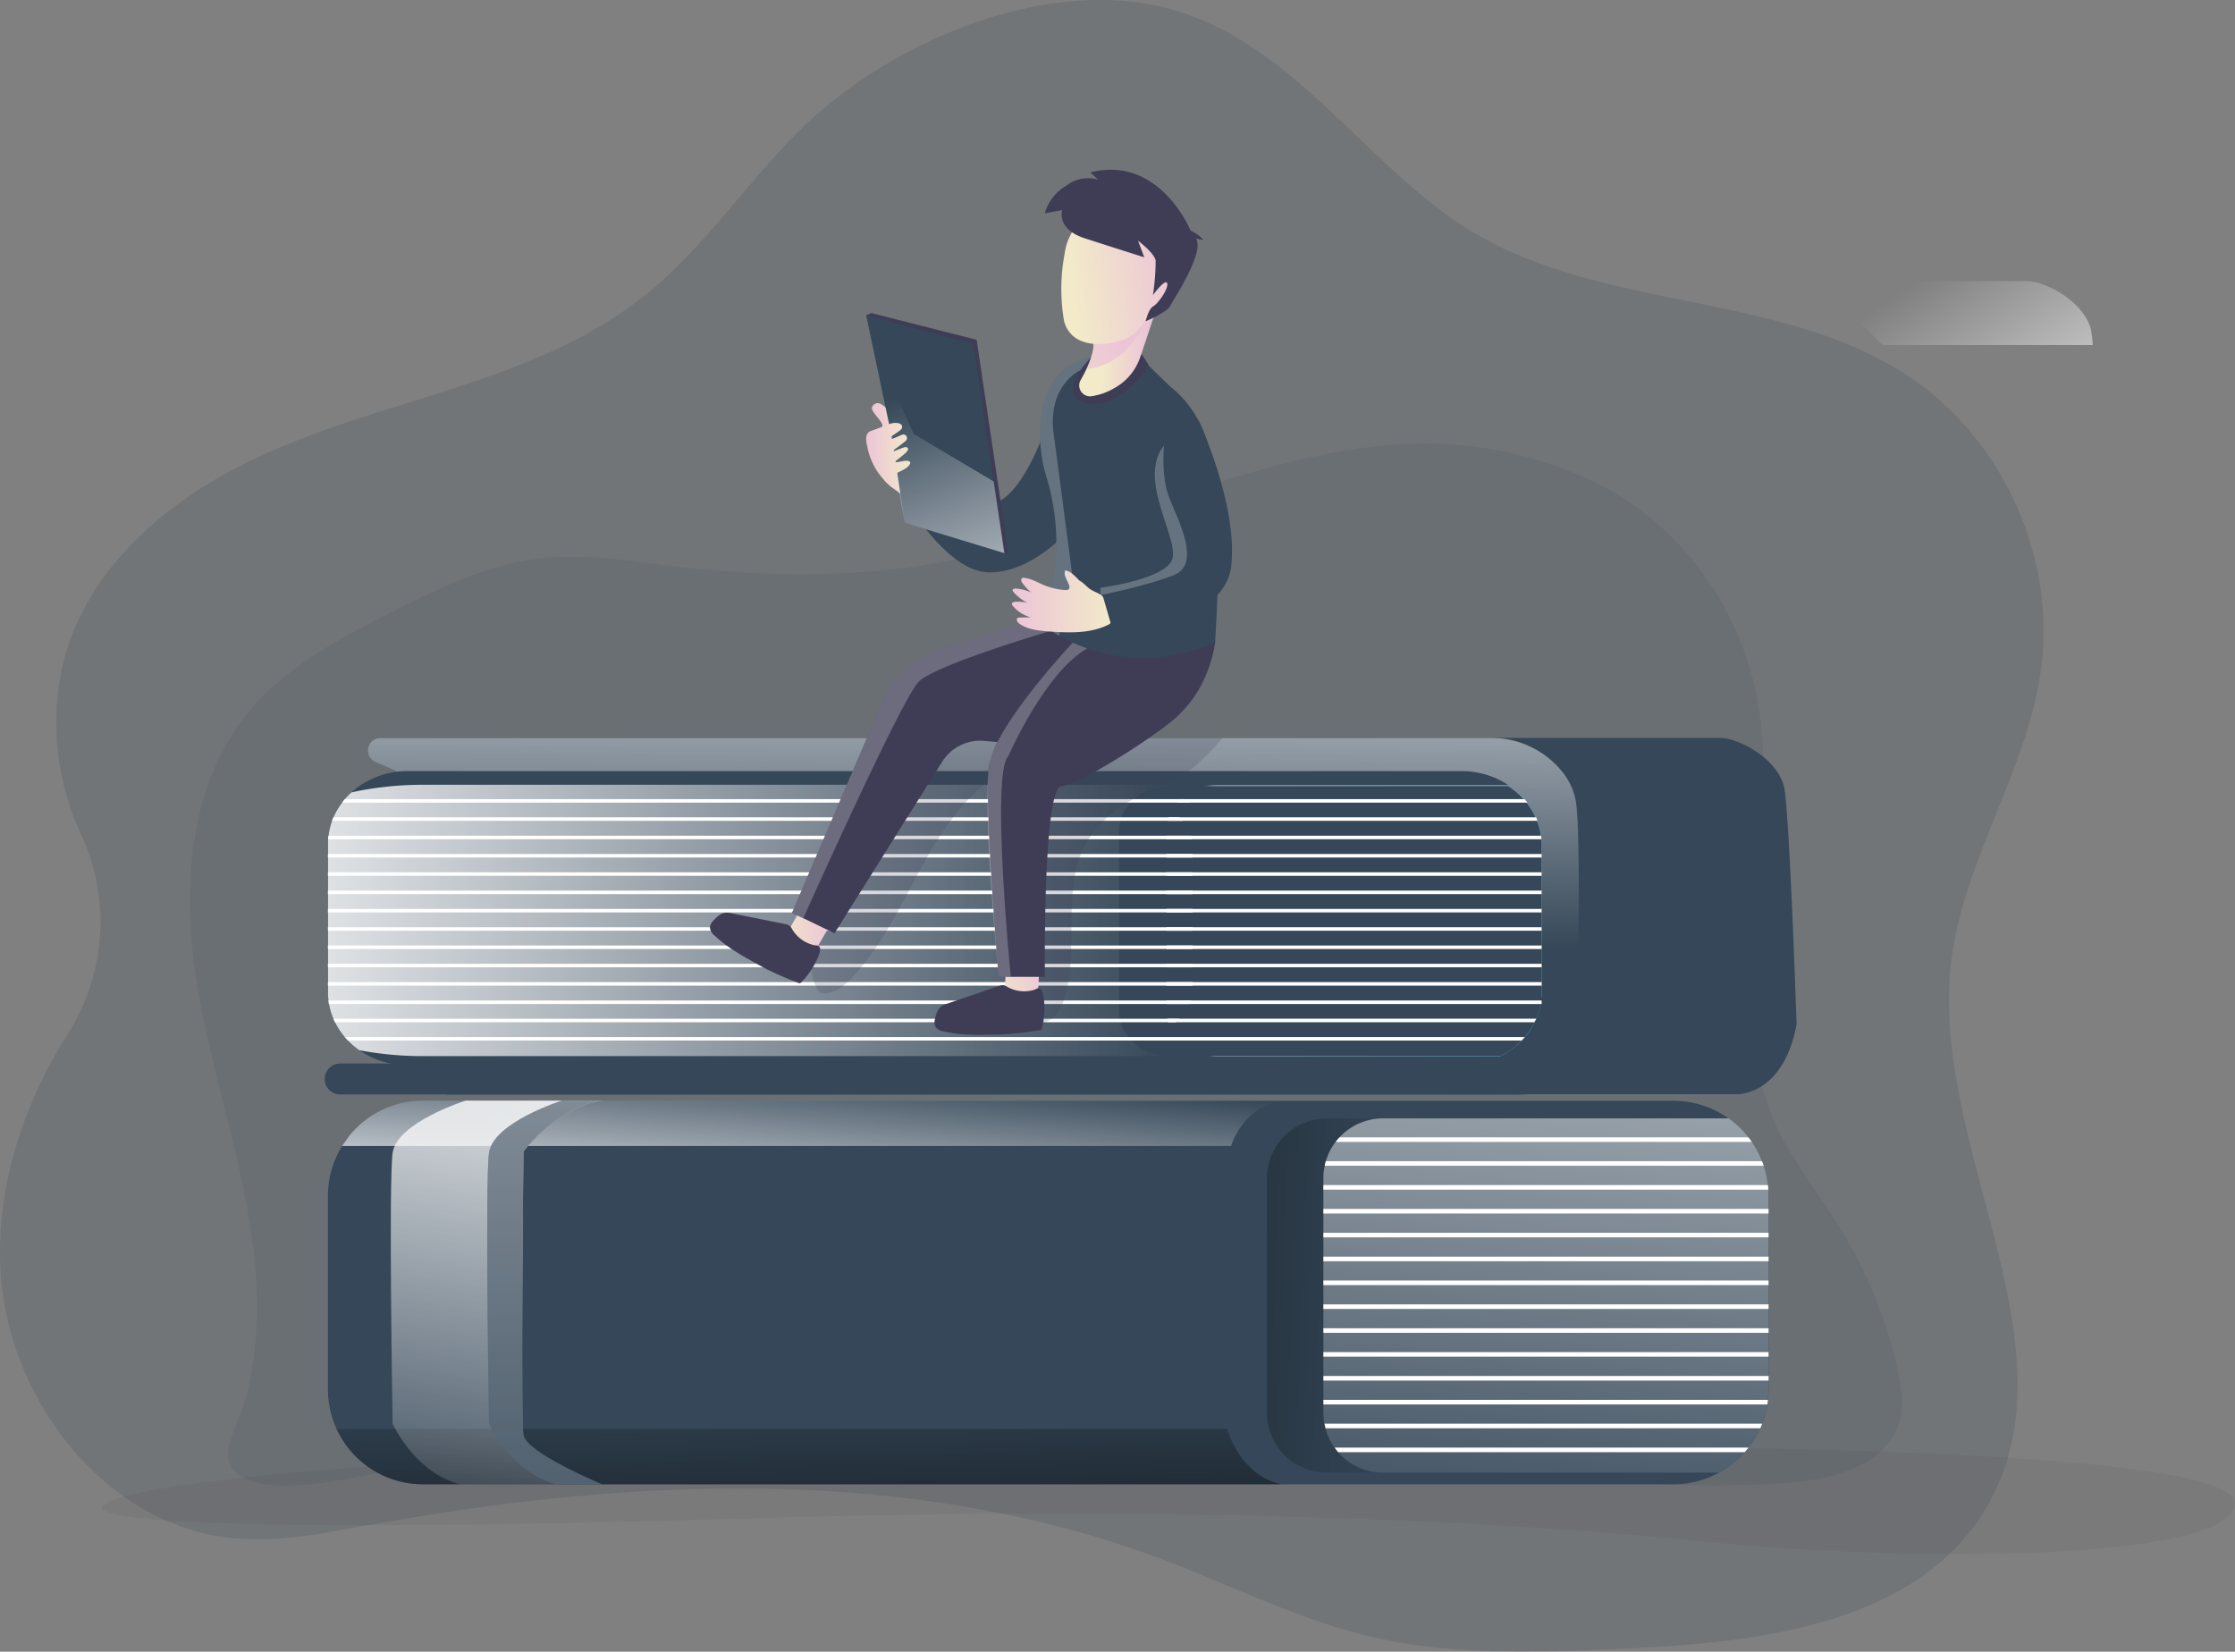 <svg id="Layer_1" data-name="Layer 1" xmlns="http://www.w3.org/2000/svg" xmlns:xlink="http://www.w3.org/1999/xlink" width="808.63" height="597.63" viewBox="0 0 808.63 597.63">
  <rect x="0" y="0" width="808.63" height="597.63" fill="#808080" stroke="none"/>
  <defs>
    <linearGradient id="linear-gradient" x1="700.64" y1="267.79" x2="762.75" y2="362.44" gradientTransform="translate(-1.42 -170.05)" gradientUnits="userSpaceOnUse">
      <stop offset="0" stop-color="#fff" stop-opacity="0"/>
      <stop offset="0.99" stop-color="#fff"/>
    </linearGradient>
    <linearGradient id="linear-gradient-2" x1="353.09" y1="511.1" x2="354.86" y2="350.86" xlink:href="#linear-gradient"/>
    <linearGradient id="linear-gradient-3" x1="413.7" y1="380.52" x2="330.46" y2="580.75" gradientTransform="translate(-1.42 -170.05)" gradientUnits="userSpaceOnUse">
      <stop offset="0.17" stop-color="#00272e"/>
      <stop offset="1" stop-color="#69b9eb" stop-opacity="0"/>
    </linearGradient>
    <linearGradient id="linear-gradient-4" x1="291.7" y1="108.76" x2="295.07" y2="-8.65" gradientTransform="matrix(1, 0, 0, -1, 0, 600)" gradientUnits="userSpaceOnUse">
      <stop offset="0" stop-opacity="0"/>
      <stop offset="0.91" stop-opacity="0.8"/>
      <stop offset="1"/>
    </linearGradient>
    <linearGradient id="linear-gradient-5" x1="296.84" y1="555.27" x2="291.53" y2="621.67" xlink:href="#linear-gradient"/>
    <linearGradient id="linear-gradient-6" x1="510.9" y1="132.84" x2="310.72" y2="140.44" xlink:href="#linear-gradient-4"/>
    <linearGradient id="linear-gradient-7" x1="549.01" y1="573.65" x2="583.37" y2="211.56" gradientTransform="matrix(1, 0, 0, 1, 0, 0)" xlink:href="#linear-gradient"/>
    <linearGradient id="linear-gradient-8" x1="560.94" y1="508.86" x2="421.25" y2="497.35" gradientTransform="translate(-1.42 -170.05)" gradientUnits="userSpaceOnUse">
      <stop offset="0" stop-color="#68e1fd"/>
      <stop offset="1" stop-color="#fff"/>
    </linearGradient>
    <linearGradient id="linear-gradient-9" x1="428.28" y1="503.09" x2="57.02" y2="503.09" xlink:href="#linear-gradient"/>
    <linearGradient id="linear-gradient-10" x1="549.28" y1="557.46" x2="551.89" y2="557.46" gradientTransform="translate(-1.42 -170.05)" gradientUnits="userSpaceOnUse">
      <stop offset="0" stop-color="#68e1fd"/>
      <stop offset="1" stop-color="#69b9eb"/>
    </linearGradient>
    <linearGradient id="linear-gradient-11" x1="553.11" y1="461.29" x2="554.51" y2="461.29" xlink:href="#linear-gradient-10"/>
    <linearGradient id="linear-gradient-12" x1="557.44" y1="468.86" x2="557.9" y2="468.86" xlink:href="#linear-gradient-10"/>
    <linearGradient id="linear-gradient-13" x1="166.75" y1="736.16" x2="201.12" y2="526.44" xlink:href="#linear-gradient"/>
    <linearGradient id="linear-gradient-14" x1="195.66" y1="625.77" x2="201.86" y2="1.27" gradientTransform="matrix(1, 0, 0, 1, 0, 0)" xlink:href="#linear-gradient"/>
    <linearGradient id="linear-gradient-15" x1="301.88" y1="507.15" x2="278.8" y2="505.24" gradientTransform="translate(0 -170)" gradientUnits="userSpaceOnUse">
      <stop offset="0" stop-color="#ecc4d7"/>
      <stop offset="0.42" stop-color="#efd4d1"/>
      <stop offset="1" stop-color="#f2eac9"/>
    </linearGradient>
    <linearGradient id="linear-gradient-16" x1="1030.48" y1="-473.84" x2="1007.74" y2="-475.71" gradientTransform="translate(-327.44 1239.03) rotate(-26.82)" xlink:href="#linear-gradient-15"/>
    <linearGradient id="linear-gradient-17" x1="415.22" y1="471.15" x2="398.89" y2="471.34" gradientTransform="matrix(1, 0, 0, -1, 0, 600)" xlink:href="#linear-gradient-15"/>
    <linearGradient id="linear-gradient-18" x1="405.36" y1="478.04" x2="360.88" y2="459.31" gradientTransform="matrix(1, 0, 0, -1, 0, 600)" xlink:href="#linear-gradient-15"/>
    <linearGradient id="linear-gradient-19" x1="425.28" y1="503.57" x2="388.4" y2="499.06" gradientTransform="matrix(1, 0, 0, -1, 0, 600)" xlink:href="#linear-gradient-15"/>
    <linearGradient id="linear-gradient-20" x1="367.48" y1="387.64" x2="403.35" y2="387.64" gradientTransform="translate(-1.42 -170.05)" xlink:href="#linear-gradient-15"/>
    <linearGradient id="linear-gradient-21" x1="330.69" y1="348.29" x2="338.81" y2="348.29" gradientTransform="translate(-1.42 -170.05)" gradientUnits="userSpaceOnUse">
      <stop offset="0" stop-color="#183866"/>
      <stop offset="1" stop-color="#1a7fc1"/>
    </linearGradient>
    <linearGradient id="linear-gradient-22" x1="314.8" y1="335.09" x2="338.64" y2="335.09" gradientTransform="translate(-1.42 -170.05)" xlink:href="#linear-gradient-15"/>
    <linearGradient id="linear-gradient-23" x1="327.09" y1="312.14" x2="375.33" y2="428.79" gradientTransform="translate(0 -170)" xlink:href="#linear-gradient"/>
    <linearGradient id="linear-gradient-24" x1="314.79" y1="335.09" x2="330.75" y2="335.09" gradientTransform="translate(-1.42 -170.05)" xlink:href="#linear-gradient-15"/>
  </defs>
  <title>book_lover</title>
  <path d="M293.09,43.6c-21.25,19.69-37,45-59.58,63.11-38.18,30.68-90,36.78-134.9,56.31-29.7,12.92-57.86,33.39-71,63-10.61,24-9.27,52.29,1.76,76a75.09,75.09,0,0,1-4.58,71.59C8.44,399.51-1.42,429.1.17,459.49c2.46,46.74,37.95,92.85,84.56,97.15,16,1.48,32.08-1.77,47.92-4.67,95.67-17.5,196.93-22,287.93,12.27,24.94,9.4,48.95,21.65,74.88,27.83,30.29,7.22,61.87,5.85,93,4.44,48.58-2.2,105.26-9,130.07-50.84,34.39-58-20.39-130.41-12.6-197.37,4.31-37,27.64-69.54,32.56-106.43,5.34-40.1-13.67-82.49-47.17-105.17-46.52-31.49-110.85-23.85-158.88-53-38-23.07-64.12-68.15-108.92-80.42C379.58-8.74,325.07,14,293.09,43.6Z" transform="translate(0 0)" fill="#354758" opacity="0.18" style="isolation: isolate"/>
  <path d="M90.92,446.41c-4.7-32.27-15.91-63.34-20.45-95.64s-1.38-67.82,19.31-93c13.5-16.43,32.9-26.68,51.87-36.29,16.87-8.55,34.24-17.07,53-19.39,16.54-2,33.23.85,49.77,2.83,31.12,3.72,62.81,4.21,93.7-1.09,40.33-7,78.46-23,117.88-33.83,38.61-10.66,76.83-16.09,120,4,29.84,13.9,51.86,42.92,59,75,11.54,51.83-14.52,109.27,7.39,157.63,6.18,13.62,15.78,25.36,23.62,38.1a166.06,166.06,0,0,1,20.58,50.9c1.37,6.19,2.38,12.72.63,18.81-4.5,15.6-23.78,20.79-40,22.07-53.93,4.26-107.81-5.8-161.6-11.65-87.32-9.48-175.43-7.81-262.9-1.28q-32.11,2.4-64.18,5.6c-17.25,1.69-50,12-66.26,7.09-18.13-5.49-6.23-17.38-2.39-34.45C94,483.7,93.58,464.65,90.92,446.41Z" transform="translate(0 0)" fill="#354758" opacity="0.11" style="isolation: isolate"/>
  <path d="M384,137.18s-8.27,33.62-20.63,43c-12.76,9.68-26-8.92-26-8.92L330,184.58s13.63,22,27.37,22.51,25.8-11.79,25.8-11.79Z" transform="translate(0 0)" fill="#354758"/>
  <polygon points="313.37 114.09 315.24 113.26 353.36 122.95 364.81 200.15 363.38 200.15 313.37 114.09" fill="#3f3d56"/>
  <path d="M133.05,530.65s-83.15,5.57-95.11,13.54,81.7,9.72,231.15,5.23,264.52,0,346,8.22,192,6.63,193.53-13.5-201.75-20.37-201.75-20.37Z" transform="translate(0 0)" fill="#000405" opacity="0.05" style="isolation: isolate"/>
  <path d="M650,370.41s-2.79,23.22-20.73,25.5h-78.8L539.26,267h83c6.7,0,20.43,7.22,23.17,17.44a44.22,44.22,0,0,1,.73,5.73h0C648,310,650,370.41,650,370.41Z" transform="translate(0 0)" fill="#354758"/>
  <path d="M757.18,124.86h-76l-22.56-22.15-1-1h75.7c6.7,0,20.43,7.22,23.17,17.44A45.64,45.64,0,0,1,757.18,124.86Z" transform="translate(0 0)" fill="url(#linear-gradient)"/>
  <path d="M143.22,279l-7.42-3.23a4.58,4.58,0,0,1,1.83-8.78H539.26a33,33,0,0,1,25.93,12.2,23.24,23.24,0,0,1,5,11c1.81,12.07.7,64.64.2,84.38-.27,10.72-8.17,20-18.81,21.28l-1.14.11h-389Z" transform="translate(0 0)" fill="#354758"/>
  <path d="M143.22,279l-7.42-3.23a4.58,4.58,0,0,1,1.83-8.78H539.26a33,33,0,0,1,25.93,12.2,23.24,23.24,0,0,1,5,11c1.81,12.07.7,64.64.2,84.38-.27,10.72-8.17,20-18.81,21.28l-1.14.11h-389Z" transform="translate(0 0)" fill="#354758"/>
  <path d="M570.42,374.52c-.27,10.72-8.17,20-18.81,21.28l-1.14.11h-389L143.22,279l-7.42-3.23a4.58,4.58,0,0,1,1.83-8.78H539.26a33,33,0,0,1,25.93,12.2,23.24,23.24,0,0,1,5,11C572,302.21,570.92,354.78,570.42,374.52Z" transform="translate(0 0)" fill="url(#linear-gradient-2)"/>
  <path d="M123.08,396h428.8a5.6,5.6,0,0,0,5.6-5.59h0a5.6,5.6,0,0,0-5.6-5.6H123.08a5.6,5.6,0,0,0-5.6,5.6h0A5.6,5.6,0,0,0,123.08,396Z" transform="translate(0 0)" opacity="0.61" fill="url(#linear-gradient-3)" style="isolation: isolate"/>
  <path d="M123.08,396h428.8a5.6,5.6,0,0,0,5.6-5.59h0a5.6,5.6,0,0,0-5.6-5.6H123.08a5.6,5.6,0,0,0-5.6,5.6h0A5.6,5.6,0,0,0,123.08,396Z" transform="translate(0 0)" fill="#354758"/>
  <path d="M639.87,432.69v69.95a34.42,34.42,0,0,1-34.4,34.42H153.06a34.36,34.36,0,0,1-34.41-34.31h0V432.69a34.16,34.16,0,0,1,5.1-18,31.74,31.74,0,0,1,2.42-3.44,34.33,34.33,0,0,1,26.89-12.95h452.4a34.43,34.43,0,0,1,34.41,34.41h0Z" transform="translate(0 0)" fill="#354758"/>
  <path d="M463.7,537.06H153.06A34.41,34.41,0,0,1,121.75,517H443.94S448.58,534,463.7,537.06Z" transform="translate(0 0)" fill="url(#linear-gradient-4)"/>
  <path d="M463.7,398.26c-14.28,2.36-18.27,16.39-18.27,16.39H123.75l2.42-3.44a34.33,34.33,0,0,1,26.89-12.95Z" transform="translate(0 0)" fill="url(#linear-gradient-5)"/>
  <path d="M639.87,432.69v69.95a34.38,34.38,0,0,1-17.79,30.14H480a21.6,21.6,0,0,1-21.61-21.59h0V426.31A21.6,21.6,0,0,1,480,404.7H625.5A34.38,34.38,0,0,1,639.87,432.69Z" transform="translate(0 0)" fill="url(#linear-gradient-6)"/>
  <path d="M639.87,432.69v69.95a35.52,35.52,0,0,1-.21,3.86c-.06.56-.14,1.11-.23,1.66a32.67,32.67,0,0,1-1.9,7c-.21.57-.44,1.12-.7,1.67a34.75,34.75,0,0,1-4.2,7c-.44.56-.9,1.12-1.39,1.66a34.44,34.44,0,0,1-9.16,7.35H500.41a21.51,21.51,0,0,1-16.23-7.35,19.22,19.22,0,0,1-1.32-1.66,21,21,0,0,1-3.31-7c-.15-.54-.27-1.1-.37-1.67a20.89,20.89,0,0,1-.37-3.95v-84.9a21.3,21.3,0,0,1,.48-4.5,13.41,13.41,0,0,1,.41-1.66,21.27,21.27,0,0,1,3.56-7,20.26,20.26,0,0,1,1.41-1.66,21.48,21.48,0,0,1,15.74-6.82H625.5a34.22,34.22,0,0,1,7.09,6.82c.42.54.83,1.09,1.22,1.66a33.26,33.26,0,0,1,3.7,7c.22.55.43,1.11.6,1.66a32.32,32.32,0,0,1,1.54,7c.07.55.12,1.11.15,1.67S639.87,432,639.87,432.69Z" transform="translate(0 0)" fill="#354758"/>
  <path d="M639.87,432.69v69.95a35.52,35.52,0,0,1-.21,3.86c-.06.56-.14,1.11-.23,1.66a32.67,32.67,0,0,1-1.9,7c-.21.57-.44,1.12-.7,1.67a34.75,34.75,0,0,1-4.2,7c-.44.56-.9,1.12-1.39,1.66a34.44,34.44,0,0,1-9.16,7.35H500.41a21.51,21.51,0,0,1-16.23-7.35,19.22,19.22,0,0,1-1.32-1.66,21,21,0,0,1-3.31-7c-.15-.54-.27-1.1-.37-1.67a20.89,20.89,0,0,1-.37-3.95v-84.9a21.3,21.3,0,0,1,.48-4.5,13.41,13.41,0,0,1,.41-1.66,21.27,21.27,0,0,1,3.56-7,20.26,20.26,0,0,1,1.41-1.66,21.48,21.48,0,0,1,15.74-6.82H625.5a34.22,34.22,0,0,1,7.09,6.82c.42.54.83,1.09,1.22,1.66a33.26,33.26,0,0,1,3.7,7c.22.55.43,1.11.6,1.66a32.32,32.32,0,0,1,1.54,7c.07.55.12,1.11.15,1.67S639.87,432,639.87,432.69Z" transform="translate(0 0)" fill="url(#linear-gradient-7)"/>
  <path d="M633.81,413.18H483.26a20.26,20.26,0,0,1,1.41-1.66H632.58C633,412.06,633.42,412.61,633.81,413.18Z" transform="translate(0 0)" fill="#fff"/>
  <path d="M638.11,421.81H479.29a13.41,13.41,0,0,1,.41-1.66H637.51C637.73,420.7,637.94,421.26,638.11,421.81Z" transform="translate(0 0)" fill="#fff"/>
  <path d="M639.8,430.45h-161v-1.67H639.65C639.72,429.33,639.77,429.89,639.8,430.45Z" transform="translate(0 0)" fill="#fff"/>
  <rect x="478.81" y="437.42" width="161.07" height="1.66" fill="#fff"/>
  <rect x="478.81" y="446.05" width="161.07" height="1.66" fill="#fff"/>
  <rect x="478.81" y="454.69" width="161.07" height="1.66" fill="#fff"/>
  <rect x="478.81" y="463.33" width="161.07" height="1.65" fill="#fff"/>
  <rect x="478.81" y="471.96" width="161.07" height="1.65" fill="#fff"/>
  <rect x="478.81" y="480.6" width="161.07" height="1.65" fill="#fff"/>
  <rect x="478.81" y="489.23" width="161.07" height="1.65" fill="#fff"/>
  <rect x="478.81" y="497.87" width="161.07" height="1.66" fill="#fff"/>
  <path d="M639.66,506.5c-.06.56-.14,1.11-.23,1.66H478.81V506.5Z" transform="translate(0 0)" fill="#fff"/>
  <path d="M637.58,515.13c-.21.57-.44,1.12-.7,1.67H479.58c-.15-.54-.27-1.1-.37-1.67Z" transform="translate(0 0)" fill="#fff"/>
  <path d="M632.63,523.77c-.44.56-.9,1.12-1.39,1.66H484.18a19.22,19.22,0,0,1-1.32-1.66Z" transform="translate(0 0)" fill="#fff"/>
  <path d="M440.26,382.13h102.5a31.2,31.2,0,0,1-14,3.28H147.64A30.58,30.58,0,0,1,130,380a26.82,26.82,0,0,1-4.07-3.45c-.4-.41-.79-.84-1.16-1.27a26.13,26.13,0,0,1-3.54-5.35c-.21-.42-.41-.85-.59-1.27a23.72,23.72,0,0,1-1.6-5.35c-.07-.42-.14-.84-.19-1.28a25.16,25.16,0,0,1-.18-3V305.37a16.29,16.29,0,0,1,.06-1.71c.06-.56.07-.85.12-1.27a24,24,0,0,1,1.29-5.35c.16-.43.33-.85.51-1.28a24.63,24.63,0,0,1,3.12-5.34l1-1.28a27.3,27.3,0,0,1,2.37-2.44,30.37,30.37,0,0,1,20.5-7.7H528.76a30.81,30.81,0,0,1,16.87,5H440.26a19.63,19.63,0,0,0-4.76.58,18.37,18.37,0,0,0-8.5,4.64,14.42,14.42,0,0,0-1.19,1.28,15.76,15.76,0,0,0-3,5.34,11.55,11.55,0,0,0-.35,1.28,14.85,14.85,0,0,0-.4,3.45v65.07a15.12,15.12,0,0,0,.31,3,11.24,11.24,0,0,0,.32,1.27,15.45,15.45,0,0,0,2.78,5.35,16.81,16.81,0,0,0,1.11,1.27,17.86,17.86,0,0,0,6.07,4.12A19.29,19.29,0,0,0,440.26,382.13Z" transform="translate(0 0)" fill="#354758"/>
  <path d="M557.74,305.76v54.29a4.69,4.69,0,0,1-.06.92c-.06.3,0,.61-.08.91a5.12,5.12,0,0,0-.11.83c0,.27-.07.43-.11.64a1.65,1.65,0,0,1-.06.32c-.05.29-.11.59-.18.88s-.09.38-.15.57-.09.37-.15.56-.11.4-.17.6l-.21.61a1.41,1.41,0,0,1-.16.49c-.06.16-.16.43-.25.64l-.27.65a2.21,2.21,0,0,1-.16.35,4.31,4.31,0,0,1-.22.49c-.06.14-.14.28-.21.42s-.21.43-.33.63-.34.65-.53,1l-.31.5c-.28.46-.57.9-.88,1.33-.16.23-.32.44-.48.65-.32.43-.66.84-1,1.25s-.76.86-1.17,1.27a27.69,27.69,0,0,1-2.61,2.35.13.13,0,0,1-.07.06c-.3.24-.6.46-.91.69l-1,.69-1,.64c-.32.2-.64.38-1,.57l-1.15.61H440.26a19.5,19.5,0,0,1-7.61-1.51,18.05,18.05,0,0,1-6.07-4.1,16.81,16.81,0,0,1-1.11-1.27,15.32,15.32,0,0,1-2.78-5.32,10.56,10.56,0,0,1-.32-1.26,15.12,15.12,0,0,1-.31-3V300.89a14.62,14.62,0,0,1,.4-3.43,11.38,11.38,0,0,1,.35-1.27,15.62,15.62,0,0,1,3-5.31A14.42,14.42,0,0,1,427,289.6a18.62,18.62,0,0,1,8.5-4.62,20.12,20.12,0,0,1,4.76-.57H545.63c.46.3.92.61,1.36.94l.51.38a24.45,24.45,0,0,1,2,1.66l.55.52.4.4.54.56.54.6.11.13.08.1c.32.38.64.78.94,1.18.16.2.31.41.46.61a.16.16,0,0,0,.06.08q.41.58.78,1.17l.43.7c.26.44.51.9.74,1.35.11.24.23.46.34.69s.22.48.31.71.19.42.27.64.17.42.24.63l.22.63a20.39,20.39,0,0,1,.73,2.65,2,2,0,0,1,.07.35,3.5,3.5,0,0,0,.12.63c0,.21.11.71.16,1.06s.1.84.12,1.27v.68C557.71,305,557.74,305.41,557.74,305.76Z" transform="translate(0 0)" fill="url(#linear-gradient-8)"/>
  <path d="M432.65,380.61c-2.26.55-4.59,1.05-7,1.52H153.92A123.88,123.88,0,0,1,130,380a26.82,26.82,0,0,1-4.07-3.45c-.4-.41-.79-.84-1.16-1.27a26.13,26.13,0,0,1-3.54-5.35c-.21-.42-.41-.85-.59-1.27a23.72,23.72,0,0,1-1.6-5.35c-.07-.42-.14-.84-.19-1.28a25.16,25.16,0,0,1-.18-3V305.37a16.29,16.29,0,0,1,.06-1.71c.06-.56.07-.85.12-1.27a24,24,0,0,1,1.29-5.35c.16-.43.33-.85.51-1.28a24.63,24.63,0,0,1,3.12-5.34l1-1.28a27.3,27.3,0,0,1,2.37-2.44,122.55,122.55,0,0,1,26.8-2.75H433.26l2.24.58a18.37,18.37,0,0,0-8.5,4.64,14.42,14.42,0,0,0-1.19,1.28,15.76,15.76,0,0,0-3,5.34,11.55,11.55,0,0,0-.35,1.28,14.85,14.85,0,0,0-.4,3.45v65.07a15.12,15.12,0,0,0,.31,3,11.24,11.24,0,0,0,.32,1.27,15.45,15.45,0,0,0,2.78,5.35,16.81,16.81,0,0,0,1.11,1.27A17.89,17.89,0,0,0,432.65,380.61Z" transform="translate(0 0)" fill="#354758"/>
  <path d="M432.65,380.61c-2.26.55-4.59,1.05-7,1.52H153.92A123.88,123.88,0,0,1,130,380a26.82,26.82,0,0,1-4.07-3.45c-.4-.41-.79-.84-1.16-1.27a26.13,26.13,0,0,1-3.54-5.35c-.21-.42-.41-.85-.59-1.27a23.72,23.72,0,0,1-1.6-5.35c-.07-.42-.14-.84-.19-1.28a25.16,25.16,0,0,1-.18-3V305.37a16.29,16.29,0,0,1,.06-1.71c.06-.56.07-.85.12-1.27a24,24,0,0,1,1.29-5.35c.16-.43.33-.85.51-1.28a24.63,24.63,0,0,1,3.12-5.34l1-1.28a27.3,27.3,0,0,1,2.37-2.44,122.55,122.55,0,0,1,26.8-2.75H433.26l2.24.58a18.37,18.37,0,0,0-8.5,4.64,14.42,14.42,0,0,0-1.19,1.28,15.76,15.76,0,0,0-3,5.34,11.55,11.55,0,0,0-.35,1.28,14.85,14.85,0,0,0-.4,3.45v65.07a15.12,15.12,0,0,0,.31,3,11.24,11.24,0,0,0,.32,1.27,15.45,15.45,0,0,0,2.78,5.35,16.81,16.81,0,0,0,1.11,1.27A17.89,17.89,0,0,0,432.65,380.61Z" transform="translate(0 0)" fill="url(#linear-gradient-9)"/>
  <path d="M550.47,386.11a24.64,24.64,0,0,1-2.61,2.6A27.85,27.85,0,0,0,550.47,386.11Z" transform="translate(0 0)" fill="url(#linear-gradient-10)"/>
  <path d="M553.09,292.23c-.15-.23-.3-.46-.46-.68-.3-.44-.62-.88-.94-1.3C552.19,290.89,552.66,291.55,553.09,292.23Z" transform="translate(0 0)" fill="url(#linear-gradient-11)"/>
  <path d="M556.26,298.82c.08.23.15.46.22.69-.13-.47-.29-.93-.46-1.39C556.11,298.35,556.19,298.58,556.26,298.82Z" transform="translate(0 0)" fill="url(#linear-gradient-12)"/>
  <path d="M557.74,305.76v54.89a7.46,7.46,0,0,1-.1,1.16,22.86,22.86,0,0,1-1.06,4.84c-.12.39-.25.77-.4,1.14a27.23,27.23,0,0,1-13.37,14.34H423.05c-9.24,0-16.87-6.24-18-14.32a7.48,7.48,0,0,1-.12-1.16,8.37,8.37,0,0,1-.05-1V300.89c0-9.11,8.14-16.48,18.2-16.48H545.63C553,289.17,557.74,297,557.74,305.76Z" transform="translate(0 0)" fill="#354758"/>
  <path d="M552.63,290.42H425.81a14.42,14.42,0,0,1,1.19-1.28H551.58A11.71,11.71,0,0,1,552.63,290.42Z" transform="translate(0 0)" fill="#fff"/>
  <path d="M556.26,297H422.46a11.55,11.55,0,0,1,.35-1.28h133C555.94,296.18,556.11,296.61,556.26,297Z" transform="translate(0 0)" fill="#fff"/>
  <path d="M557.69,303.66H422.06v-1.28H557.58C557.58,302.8,557.66,303.23,557.69,303.66Z" transform="translate(0 0)" fill="#fff"/>
  <rect x="422.06" y="309" width="135.69" height="1.28" fill="#fff"/>
  <rect x="422.06" y="315.62" width="135.69" height="1.28" fill="#fff"/>
  <rect x="422.06" y="322.24" width="135.69" height="1.28" fill="#fff"/>
  <rect x="422.06" y="328.87" width="135.69" height="1.27" fill="#fff"/>
  <rect x="422.06" y="335.49" width="135.69" height="1.27" fill="#fff"/>
  <rect x="422.06" y="342.11" width="135.69" height="1.27" fill="#fff"/>
  <rect x="422.06" y="348.73" width="135.69" height="1.27" fill="#fff"/>
  <rect x="422.06" y="355.35" width="135.69" height="1.28" fill="#fff"/>
  <path d="M557.76,362v1.28H422.06V362Z" transform="translate(0 0)" fill="#fff"/>
  <path d="M555.77,368.59c0,.43-.55.85-.59,1.28H422.69a11.4,11.4,0,0,1-.32-1.28Z" transform="translate(0 0)" fill="#fff"/>
  <path d="M430.68,290.42H123.75l1-1.28H428.24C429.08,289.56,429.89,290,430.68,290.42Z" transform="translate(0 0)" fill="#fff"/>
  <path d="M427.92,297H120.12c.16-.43.33-.85.51-1.28H426.71A14.64,14.64,0,0,1,427.92,297Z" transform="translate(0 0)" fill="#fff"/>
  <path d="M431.32,303.66H118.71a9,9,0,0,1,.12-1.27H431A9.44,9.44,0,0,1,431.32,303.66Z" transform="translate(0 0)" fill="#fff"/>
  <rect x="118.64" y="309" width="312.82" height="1.27" fill="#fff"/>
  <rect x="118.64" y="315.62" width="312.82" height="1.27" fill="#fff"/>
  <rect x="118.64" y="322.24" width="312.82" height="1.28" fill="#fff"/>
  <rect x="118.64" y="328.87" width="312.82" height="1.27" fill="#fff"/>
  <rect x="118.64" y="335.5" width="312.82" height="1.26" fill="#fff"/>
  <rect x="118.64" y="342.11" width="312.82" height="1.26" fill="#fff"/>
  <rect x="118.64" y="348.73" width="312.82" height="1.27" fill="#fff"/>
  <rect x="118.64" y="355.35" width="312.82" height="1.28" fill="#fff"/>
  <path d="M431,362a11.52,11.52,0,0,1-.47,1.28H119c-.07-.42-.14-.84-.19-1.28Z" transform="translate(0 0)" fill="#fff"/>
  <path d="M426.75,368.6a18.79,18.79,0,0,1-1.41,1.27H121.21c-.21-.42-.41-.85-.59-1.27Z" transform="translate(0 0)" fill="#fff"/>
  <path d="M442.37,267c-4.51,5.42-10.34,10.87-12.65,12.08C416.58,286,401.36,291.3,393.65,304c-9.76,16-3.45,36.93-7.93,55.15-.82,3.32-2.09,6.71-4.66,9s-6.7,3.07-9.43,1c-2.4-1.81-3-5.09-3.45-8.06a315.38,315.38,0,0,1-.44-84.55c-15,6.7-25.15,20.84-33.16,35.14s-14.73,29.63-25.89,41.64c-3.17,3.4-7.34,6.73-11.94,6.07-5.53-7-2.63-17.23.51-25.61C303.55,316.9,309.86,300,318,284c2.62-5.2,5.53-10.42,9.93-14.24a25.32,25.32,0,0,1,3.88-2.77Z" transform="translate(0 0)" fill="#3f3d56" opacity="0.2" style="isolation: isolate"/>
  <path d="M551.64,375.22c-.34.45-.72.8-1.1,1.27H125.91c-.4-.41-.79-.84-1.16-1.27Z" transform="translate(0 0)" fill="#fff"/>
  <path d="M217.78,537.06H166.47c-16.45-4.14-24.42-21.93-24.42-21.93s-1.49-87,0-98,26.41-18.9,26.41-18.9h49.32c-16.45,2.36-28.4,18.4-28.4,18.4s-1,96.15,0,102.62S217.78,537.06,217.78,537.06Z" transform="translate(0 0)" fill="url(#linear-gradient-13)"/>
  <path d="M217.78,537.06H201.33c-16.43-4.14-24.4-21.93-24.4-21.93s-1.5-87,0-98,26.4-18.9,26.4-18.9h14.45c-16.45,2.36-28.4,18.4-28.4,18.4s-1,96.15,0,102.62S217.78,537.06,217.78,537.06Z" transform="translate(0 0)" fill="#354758"/>
  <path d="M217.78,537.06H201.33c-16.43-4.14-24.4-21.93-24.4-21.93s-1.5-87,0-98,26.4-18.9,26.4-18.9h14.45c-16.45,2.36-28.4,18.4-28.4,18.4s-1,96.15,0,102.62S217.78,537.06,217.78,537.06Z" transform="translate(0 0)" fill="url(#linear-gradient-14)"/>
  <polygon points="289.24 329.8 284.46 338.1 295.56 342.93 300.15 335.03 289.24 329.8" fill="url(#linear-gradient-15)"/>
  <polygon points="363.87 352.09 363.35 361.34 375.45 360.64 375.96 352.09 363.87 352.09" fill="url(#linear-gradient-16)"/>
  <path d="M286.64,336.26a4.2,4.2,0,0,0-1-1.33,3.7,3.7,0,0,0-1.64-.6l-19.21-3.86a8,8,0,0,0-2.12-.23c-1.84.12-3.35,1.47-4.56,2.86a4.15,4.15,0,0,0-1.26,2.48,4.33,4.33,0,0,0,1.76,3,49.28,49.28,0,0,0,4.25,3.52,88.77,88.77,0,0,0,8.87,5.47c2.06,1.16,4.12,2.32,6.23,3.38,3.47,1.74,7.07,3.2,10.69,4.62a1.06,1.06,0,0,0,1.46-.34h0a29.27,29.27,0,0,0,6.08-9.46c.35-.87,1-2.78,0-3.5-.35-.25-1.34-.21-1.78-.31a12.5,12.5,0,0,1-7.78-5.69Z" transform="translate(0 0)" fill="#3f3d56"/>
  <path d="M364.58,357.14a4.42,4.42,0,0,0-1.53-.65,3.89,3.89,0,0,0-1.72.3l-18.54,6.33a8.06,8.06,0,0,0-2,.86c-1.53,1-2.16,3-2.51,4.77a4.06,4.06,0,0,0,.17,2.77,4.29,4.29,0,0,0,3,1.69,45.37,45.37,0,0,0,5.44.9,86.12,86.12,0,0,0,10.41.27c2.37,0,4.73-.06,7.09-.21,3.88-.24,7.73-.79,11.56-1.38a1.06,1.06,0,0,0,1.1-1,29.55,29.55,0,0,0,.51-11.24c-.14-.93-.57-2.89-1.78-3-.43-.05-1.26.49-1.69.62a11.29,11.29,0,0,1-2,.42A12.43,12.43,0,0,1,364.58,357.14Z" transform="translate(0 0)" fill="#3f3d56"/>
  <path d="M225.4,90" transform="translate(0 0)" fill="#354758" opacity="0.18" style="isolation: isolate"/>
  <path d="M439.64,232.4s-3.14,29.39-30.23,34.6c-18.34,3.51-40.77,2.26-53.33,1.09a16.17,16.17,0,0,0-15.16,7.47l-39,62.12-11.3-5.46h-.09l-4-1.92L319,254.49a34.31,34.31,0,0,1,21.62-19.88l37.31-11.55,8.72-2.7S421.58,216.84,439.64,232.4Z" transform="translate(0 0)" fill="#3f3d56"/>
  <path d="M378,223l2.45,5.19s-43,12.6-48.28,18.73c-7.05,8.2-41.51,85.25-41.51,85.25h-.09l-4-1.92L319,254.49a34.31,34.31,0,0,1,21.62-19.88Z" transform="translate(0 0)" fill="#fff" opacity="0.24" style="isolation: isolate"/>
  <path d="M393.24,227.3S358.7,261,357.58,279s3.71,74.44,3.71,74.44h16.76s-.83-68.52,6-69S421.84,264,426.81,258.3s12.9-25.92,12.9-25.92Z" transform="translate(0 0)" fill="#3f3d56"/>
  <path d="M439.64,232.4S412,246.53,383.2,230a64.56,64.56,0,0,1-7.21-4.81s12.12-21.65,2.47-53.1c-4.13-13.45-4.22-39.13,16.23-42.79h.1c20.34-3.61,19.19,1.41,19.19,1.41l9.2,8.94C440.87,154,442.81,176,439.64,232.4Z" transform="translate(0 0)" fill="#354758"/>
  <path d="M394.79,129.28a11.65,11.65,0,0,1-3.83,4.63s-12.16,5.39-9.73,23.22,6.88,52.12,6.88,52.12L383.2,230a64.56,64.56,0,0,1-7.21-4.81s12.12-21.65,2.47-53.1c-4.13-13.45-4.22-39.13,16.23-42.79Z" transform="translate(0 0)" fill="#fff" opacity="0.24" style="isolation: isolate"/>
  <path d="M413.08,128.14a12.72,12.72,0,0,1-17.92,1.59h0l-.44-.38s-15,15,.16,16.81c8,1,17.85-8.68,20.7-14.15Z" transform="translate(0 0)" fill="#3f3d56"/>
  <path d="M417.58,114.09c-.06.2-2.88,8.83-5,15a20,20,0,0,1-9.34,11.29,22.24,22.24,0,0,1-8.5,3,3.92,3.92,0,0,1-4.26-3.55h0a3.87,3.87,0,0,1,.53-2.35c.7-1.23,1.46-2.65,2.16-4.16,1.46-3.14,2.68-6.63,2.48-9.39v-.3c-.18-1.44.76-2.71,2.34-3.82,2.23-1.55,5.74-2.77,9.17-3.69A94.44,94.44,0,0,1,417.58,114.09Z" transform="translate(0 0)" fill="url(#linear-gradient-17)"/>
  <path d="M395.35,133.2a8.15,8.15,0,0,1-2.09.15c1.46-3.14,2.68-6.63,2.48-9.39l2.32-4.12,1.73-3.06,7.44-.63,7.52-.63C409.79,127.25,401.46,132.11,395.35,133.2Z" transform="translate(0 0)" fill="url(#linear-gradient-18)"/>
  <path d="M409.32,74.63a20.17,20.17,0,0,0-23.87,15.6c-.1.51-.19,1-.26,1.55a68.27,68.27,0,0,0-.19,24.48c3.43,12.55,21.86,8,25.6,4.19s18.77-21.37,16.31-28.2C425.34,87.61,419.84,77,409.32,74.63Z" transform="translate(0 0)" fill="url(#linear-gradient-19)"/>
  <path d="M394.47,62.39,397.31,65a12.83,12.83,0,0,0-11.5,2.17,16.82,16.82,0,0,0-7.81,10l6.31-1.13s-2.3,6.79,8.16,10.18S414,93.1,414,93.1l-2.24-6s5.87,4.42,6.36,7.18a83.06,83.06,0,0,1-1,12.5s4.48-6.1,5.16-4.32-3.22,7.35-5,8.34-2.62,5.1-2.84,5.4,8-3.44,8.81-5.28S436,91.57,432.72,86.33l2.69.51a13.14,13.14,0,0,0-4.66-3.42S419.58,56,394.47,62.39Z" transform="translate(0 0)" fill="#3f3d56"/>
  <path d="M390.51,210.05c-1.51-1.51-3-3.31-5.11-3.67-.74,1.76.77,3.57,1.41,5.36a1.44,1.44,0,0,1,0,1.28c-.3.48-1,.51-1.55.47a24.35,24.35,0,0,1-7.75-1.86c-2.28-1-4.47-2.29-6.94-2.54a1.24,1.24,0,0,0-.78.1c-.6.38-.25,1.3.18,1.86a21.66,21.66,0,0,0,3.11,3.31,17.16,17.16,0,0,0-5.5-1.41c-.53,0-1.25.11-1.24.64a1,1,0,0,0,.3.57,17,17,0,0,0,5,3.92,16.92,16.92,0,0,0-4.2-.35c-.61,0-1.42.32-1.33.92a1,1,0,0,0,.28.52,12.76,12.76,0,0,0,6.54,4.19l-4,.09a1.55,1.55,0,0,0-.73.15c-.72.46-.09,1.59.61,2.08,3.08,2.15,7,2.53,10.77,2.8,7.21.52,14.8.8,21.3-2.38.47-.24,1-.56,1.09-1.08a1.82,1.82,0,0,0-.12-.8c-.79-2.63-1.19-7.4-3.58-9-1.16-.77-2.59-1.21-3.78-2S391.87,210.73,390.51,210.05Z" transform="translate(0 0)" fill="url(#linear-gradient-20)"/>
  <path d="M445.51,204.47C443.25,226.68,403,229.4,403,229.4l-4.15-14.27-.73-2.51s21.56-2.72,25.68-9.47-12.84-29.38-2.59-42,12.58-8.74,12.58-8.74S447.75,182.26,445.51,204.47Z" transform="translate(0 0)" fill="#354758"/>
  <path d="M337.39,171.27a16.06,16.06,0,0,1-.17,2.08c-.34,3.11-1.31,8.8-3.89,10.87-3.63,2.91-4.13-1.33-4.05-3a17.74,17.74,0,0,1,.45-2.72c.84-3.62,5.29-6.1,7-6.92Z" transform="translate(0 0)" fill="url(#linear-gradient-21)"/>
  <path d="M337.22,173.35c-.34,3.11-1.31,8.8-3.89,10.87-1.12-.81-2.56-1.89-4.05-3-2-1.5-4.13-3.08-5.64-4.18a19,19,0,0,1-3.64-3.18,18.14,18.14,0,0,1-2.32-4l-3.1-6.74c-1-2.21-2-5.13-.22-6.84.45-.44,4.55-1.24,4.82-1.82.75-1.66-4-5.17-3.7-7a2.23,2.23,0,0,1,2.37-1.58c1,.05,3.84,2.66,4.73,3.19,1.76,1,.28,2.42,2,3.46a22.82,22.82,0,0,1,6,4.46c1.94,2.27,2.92,5.18,3.85,8,.68,2.07,1.59,4.31,2.29,6.54C336.91,172.17,337.08,172.76,337.22,173.35Z" transform="translate(0 0)" fill="url(#linear-gradient-22)"/>
  <polygon points="322.51 157.41 315.84 125.78 313.37 114.09 352.13 124.48 363.38 200.15 327.36 189.17 322.51 157.41" fill="#354758"/>
  <polygon points="330.58 157.03 315.24 122.95 327.36 189.17 363.38 200.15 359.52 174.2 330.58 157.03" fill="url(#linear-gradient-23)"/>
  <path d="M324.72,171.05c1.22-.61,3.72-1.72,4.35-2.93.15-.29.37-.67.18-.93-.87-1.2-4.45.33-5.47,0,.7-1.15,6.94-4.64,4-5.43-.63-.17-4.54,1.81-5.17,1.63.49-.4,4.51-3.26,5.2-4a1.31,1.31,0,0,0-1.47-2.09,61.12,61.12,0,0,1-6.54,2.56c.43-.71,6.24-4,6.47-4.84a1.56,1.56,0,0,0,.06-1,1.38,1.38,0,0,0-.85-.75c-1.62-.63-3.44,0-5.06.65l-3.84,1.52c-1.23.48-2.59,1.1-3,2.34a4.2,4.2,0,0,0-.09,1.93A25.16,25.16,0,0,0,317.7,171c1.14,1.66,4.74,5.67,6.81,6.06C326.35,177.41,323,172,324.72,171.05Z" transform="translate(0 0)" fill="url(#linear-gradient-24)"/>
  <path d="M364.82,273.56s13.22-30.29,28.5-38.91l-5.21-2.11s-26.83,28.53-30,43.21,3.19,77.67,3.19,77.67h4.4S358.43,279.74,364.82,273.56Z" transform="translate(0 0)" fill="#fff" opacity="0.24" style="isolation: isolate"/>
  <path d="M424.92,208c-8.51,3.5-23,6.55-26.12,7.19l-.6.12-.13-2.63s21.56-2.72,25.68-9.47-12.84-29.38-2.59-42c0,0-1.3,11.16,2.07,19.41S434.48,204,424.92,208Z" transform="translate(0 0)" fill="#fff" opacity="0.24" style="isolation: isolate"/>
</svg>
